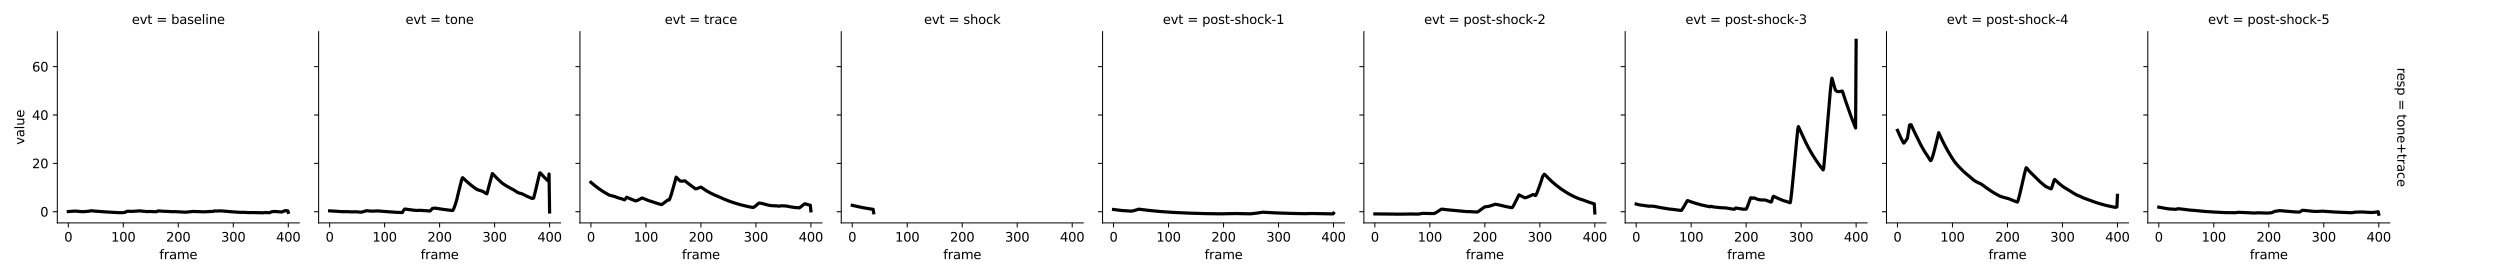 <?xml version="1.0" encoding="utf-8" standalone="no"?>
<!DOCTYPE svg PUBLIC "-//W3C//DTD SVG 1.1//EN"
  "http://www.w3.org/Graphics/SVG/1.1/DTD/svg11.dtd">
<svg xmlns:xlink="http://www.w3.org/1999/xlink" width="1952pt" height="216pt" viewBox="0 0 1952 216" xmlns="http://www.w3.org/2000/svg" version="1.1">
 <defs>
  <style type="text/css">*{stroke-linejoin: round; stroke-linecap: butt}</style>
 </defs>
 <g id="figure_1">
  <g id="patch_1">
   <path d="M 0 216 
L 1952 216 
L 1952 0 
L 0 0 
z
" style="fill: #ffffff"/>
  </g>
  <g id="axes_1">
   <g id="patch_2">
    <path d="M 44.753 174.04 
L 233.679 174.04 
L 233.679 24.72 
L 44.753 24.72 
z
" style="fill: #ffffff"/>
   </g>
   <g id="PolyCollection_1"/>
   <g id="matplotlib.axis_1">
    <g id="xtick_1">
     <g id="line2d_1">
      <defs>
       <path id="mf6babd74a5" d="M 0 0 
L 0 3.5 
" style="stroke: #000000; stroke-width: 0.8"/>
      </defs>
      <g>
       <use xlink:href="#mf6babd74a5" x="53.341" y="174.04" style="stroke: #000000; stroke-width: 0.8"/>
      </g>
     </g>
     <g id="text_1">
      <!-- 0 -->
      <g transform="translate(50.16 188.638) scale(0.1 -0.1)">
       <defs>
        <path id="DejaVuSans-30" d="M 2034 4250 
Q 1547 4250 1301 3770 
Q 1056 3291 1056 2328 
Q 1056 1369 1301 889 
Q 1547 409 2034 409 
Q 2525 409 2770 889 
Q 3016 1369 3016 2328 
Q 3016 3291 2770 3770 
Q 2525 4250 2034 4250 
z
M 2034 4750 
Q 2819 4750 3233 4129 
Q 3647 3509 3647 2328 
Q 3647 1150 3233 529 
Q 2819 -91 2034 -91 
Q 1250 -91 836 529 
Q 422 1150 422 2328 
Q 422 3509 836 4129 
Q 1250 4750 2034 4750 
z
" transform="scale(0.016)"/>
       </defs>
       <use xlink:href="#DejaVuSans-30"/>
      </g>
     </g>
    </g>
    <g id="xtick_2">
     <g id="line2d_2">
      <g>
       <use xlink:href="#mf6babd74a5" x="96.279" y="174.04" style="stroke: #000000; stroke-width: 0.8"/>
      </g>
     </g>
     <g id="text_2">
      <!-- 100 -->
      <g transform="translate(86.735 188.638) scale(0.1 -0.1)">
       <defs>
        <path id="DejaVuSans-31" d="M 794 531 
L 1825 531 
L 1825 4091 
L 703 3866 
L 703 4441 
L 1819 4666 
L 2450 4666 
L 2450 531 
L 3481 531 
L 3481 0 
L 794 0 
L 794 531 
z
" transform="scale(0.016)"/>
       </defs>
       <use xlink:href="#DejaVuSans-31"/>
       <use xlink:href="#DejaVuSans-30" x="63.623"/>
       <use xlink:href="#DejaVuSans-30" x="127.246"/>
      </g>
     </g>
    </g>
    <g id="xtick_3">
     <g id="line2d_3">
      <g>
       <use xlink:href="#mf6babd74a5" x="139.216" y="174.04" style="stroke: #000000; stroke-width: 0.8"/>
      </g>
     </g>
     <g id="text_3">
      <!-- 200 -->
      <g transform="translate(129.672 188.638) scale(0.1 -0.1)">
       <defs>
        <path id="DejaVuSans-32" d="M 1228 531 
L 3431 531 
L 3431 0 
L 469 0 
L 469 531 
Q 828 903 1448 1529 
Q 2069 2156 2228 2338 
Q 2531 2678 2651 2914 
Q 2772 3150 2772 3378 
Q 2772 3750 2511 3984 
Q 2250 4219 1831 4219 
Q 1534 4219 1204 4116 
Q 875 4013 500 3803 
L 500 4441 
Q 881 4594 1212 4672 
Q 1544 4750 1819 4750 
Q 2544 4750 2975 4387 
Q 3406 4025 3406 3419 
Q 3406 3131 3298 2873 
Q 3191 2616 2906 2266 
Q 2828 2175 2409 1742 
Q 1991 1309 1228 531 
z
" transform="scale(0.016)"/>
       </defs>
       <use xlink:href="#DejaVuSans-32"/>
       <use xlink:href="#DejaVuSans-30" x="63.623"/>
       <use xlink:href="#DejaVuSans-30" x="127.246"/>
      </g>
     </g>
    </g>
    <g id="xtick_4">
     <g id="line2d_4">
      <g>
       <use xlink:href="#mf6babd74a5" x="182.154" y="174.04" style="stroke: #000000; stroke-width: 0.8"/>
      </g>
     </g>
     <g id="text_4">
      <!-- 300 -->
      <g transform="translate(172.61 188.638) scale(0.1 -0.1)">
       <defs>
        <path id="DejaVuSans-33" d="M 2597 2516 
Q 3050 2419 3304 2112 
Q 3559 1806 3559 1356 
Q 3559 666 3084 287 
Q 2609 -91 1734 -91 
Q 1441 -91 1130 -33 
Q 819 25 488 141 
L 488 750 
Q 750 597 1062 519 
Q 1375 441 1716 441 
Q 2309 441 2620 675 
Q 2931 909 2931 1356 
Q 2931 1769 2642 2001 
Q 2353 2234 1838 2234 
L 1294 2234 
L 1294 2753 
L 1863 2753 
Q 2328 2753 2575 2939 
Q 2822 3125 2822 3475 
Q 2822 3834 2567 4026 
Q 2313 4219 1838 4219 
Q 1578 4219 1281 4162 
Q 984 4106 628 3988 
L 628 4550 
Q 988 4650 1302 4700 
Q 1616 4750 1894 4750 
Q 2613 4750 3031 4423 
Q 3450 4097 3450 3541 
Q 3450 3153 3228 2886 
Q 3006 2619 2597 2516 
z
" transform="scale(0.016)"/>
       </defs>
       <use xlink:href="#DejaVuSans-33"/>
       <use xlink:href="#DejaVuSans-30" x="63.623"/>
       <use xlink:href="#DejaVuSans-30" x="127.246"/>
      </g>
     </g>
    </g>
    <g id="xtick_5">
     <g id="line2d_5">
      <g>
       <use xlink:href="#mf6babd74a5" x="225.091" y="174.04" style="stroke: #000000; stroke-width: 0.8"/>
      </g>
     </g>
     <g id="text_5">
      <!-- 400 -->
      <g transform="translate(215.548 188.638) scale(0.1 -0.1)">
       <defs>
        <path id="DejaVuSans-34" d="M 2419 4116 
L 825 1625 
L 2419 1625 
L 2419 4116 
z
M 2253 4666 
L 3047 4666 
L 3047 1625 
L 3713 1625 
L 3713 1100 
L 3047 1100 
L 3047 0 
L 2419 0 
L 2419 1100 
L 313 1100 
L 313 1709 
L 2253 4666 
z
" transform="scale(0.016)"/>
       </defs>
       <use xlink:href="#DejaVuSans-34"/>
       <use xlink:href="#DejaVuSans-30" x="63.623"/>
       <use xlink:href="#DejaVuSans-30" x="127.246"/>
      </g>
     </g>
    </g>
    <g id="text_6">
     <!-- frame -->
     <g transform="translate(124.39 202.317) scale(0.1 -0.1)">
      <defs>
       <path id="DejaVuSans-66" d="M 2375 4863 
L 2375 4384 
L 1825 4384 
Q 1516 4384 1395 4259 
Q 1275 4134 1275 3809 
L 1275 3500 
L 2222 3500 
L 2222 3053 
L 1275 3053 
L 1275 0 
L 697 0 
L 697 3053 
L 147 3053 
L 147 3500 
L 697 3500 
L 697 3744 
Q 697 4328 969 4595 
Q 1241 4863 1831 4863 
L 2375 4863 
z
" transform="scale(0.016)"/>
       <path id="DejaVuSans-72" d="M 2631 2963 
Q 2534 3019 2420 3045 
Q 2306 3072 2169 3072 
Q 1681 3072 1420 2755 
Q 1159 2438 1159 1844 
L 1159 0 
L 581 0 
L 581 3500 
L 1159 3500 
L 1159 2956 
Q 1341 3275 1631 3429 
Q 1922 3584 2338 3584 
Q 2397 3584 2469 3576 
Q 2541 3569 2628 3553 
L 2631 2963 
z
" transform="scale(0.016)"/>
       <path id="DejaVuSans-61" d="M 2194 1759 
Q 1497 1759 1228 1600 
Q 959 1441 959 1056 
Q 959 750 1161 570 
Q 1363 391 1709 391 
Q 2188 391 2477 730 
Q 2766 1069 2766 1631 
L 2766 1759 
L 2194 1759 
z
M 3341 1997 
L 3341 0 
L 2766 0 
L 2766 531 
Q 2569 213 2275 61 
Q 1981 -91 1556 -91 
Q 1019 -91 701 211 
Q 384 513 384 1019 
Q 384 1609 779 1909 
Q 1175 2209 1959 2209 
L 2766 2209 
L 2766 2266 
Q 2766 2663 2505 2880 
Q 2244 3097 1772 3097 
Q 1472 3097 1187 3025 
Q 903 2953 641 2809 
L 641 3341 
Q 956 3463 1253 3523 
Q 1550 3584 1831 3584 
Q 2591 3584 2966 3190 
Q 3341 2797 3341 1997 
z
" transform="scale(0.016)"/>
       <path id="DejaVuSans-6d" d="M 3328 2828 
Q 3544 3216 3844 3400 
Q 4144 3584 4550 3584 
Q 5097 3584 5394 3201 
Q 5691 2819 5691 2113 
L 5691 0 
L 5113 0 
L 5113 2094 
Q 5113 2597 4934 2840 
Q 4756 3084 4391 3084 
Q 3944 3084 3684 2787 
Q 3425 2491 3425 1978 
L 3425 0 
L 2847 0 
L 2847 2094 
Q 2847 2600 2669 2842 
Q 2491 3084 2119 3084 
Q 1678 3084 1418 2786 
Q 1159 2488 1159 1978 
L 1159 0 
L 581 0 
L 581 3500 
L 1159 3500 
L 1159 2956 
Q 1356 3278 1631 3431 
Q 1906 3584 2284 3584 
Q 2666 3584 2933 3390 
Q 3200 3197 3328 2828 
z
" transform="scale(0.016)"/>
       <path id="DejaVuSans-65" d="M 3597 1894 
L 3597 1613 
L 953 1613 
Q 991 1019 1311 708 
Q 1631 397 2203 397 
Q 2534 397 2845 478 
Q 3156 559 3463 722 
L 3463 178 
Q 3153 47 2828 -22 
Q 2503 -91 2169 -91 
Q 1331 -91 842 396 
Q 353 884 353 1716 
Q 353 2575 817 3079 
Q 1281 3584 2069 3584 
Q 2775 3584 3186 3129 
Q 3597 2675 3597 1894 
z
M 3022 2063 
Q 3016 2534 2758 2815 
Q 2500 3097 2075 3097 
Q 1594 3097 1305 2825 
Q 1016 2553 972 2059 
L 3022 2063 
z
" transform="scale(0.016)"/>
      </defs>
      <use xlink:href="#DejaVuSans-66"/>
      <use xlink:href="#DejaVuSans-72" x="35.205"/>
      <use xlink:href="#DejaVuSans-61" x="76.318"/>
      <use xlink:href="#DejaVuSans-6d" x="137.598"/>
      <use xlink:href="#DejaVuSans-65" x="235.01"/>
     </g>
    </g>
   </g>
   <g id="matplotlib.axis_2">
    <g id="ytick_1">
     <g id="line2d_6">
      <defs>
       <path id="m20cd795d16" d="M 0 0 
L -3.5 0 
" style="stroke: #000000; stroke-width: 0.8"/>
      </defs>
      <g>
       <use xlink:href="#m20cd795d16" x="44.753" y="165.313" style="stroke: #000000; stroke-width: 0.8"/>
      </g>
     </g>
     <g id="text_7">
      <!-- 0 -->
      <g transform="translate(31.391 169.113) scale(0.1 -0.1)">
       <use xlink:href="#DejaVuSans-30"/>
      </g>
     </g>
    </g>
    <g id="ytick_2">
     <g id="line2d_7">
      <g>
       <use xlink:href="#m20cd795d16" x="44.753" y="127.555" style="stroke: #000000; stroke-width: 0.8"/>
      </g>
     </g>
     <g id="text_8">
      <!-- 20 -->
      <g transform="translate(25.028 131.354) scale(0.1 -0.1)">
       <use xlink:href="#DejaVuSans-32"/>
       <use xlink:href="#DejaVuSans-30" x="63.623"/>
      </g>
     </g>
    </g>
    <g id="ytick_3">
     <g id="line2d_8">
      <g>
       <use xlink:href="#m20cd795d16" x="44.753" y="89.797" style="stroke: #000000; stroke-width: 0.8"/>
      </g>
     </g>
     <g id="text_9">
      <!-- 40 -->
      <g transform="translate(25.028 93.596) scale(0.1 -0.1)">
       <use xlink:href="#DejaVuSans-34"/>
       <use xlink:href="#DejaVuSans-30" x="63.623"/>
      </g>
     </g>
    </g>
    <g id="ytick_4">
     <g id="line2d_9">
      <g>
       <use xlink:href="#m20cd795d16" x="44.753" y="52.039" style="stroke: #000000; stroke-width: 0.8"/>
      </g>
     </g>
     <g id="text_10">
      <!-- 60 -->
      <g transform="translate(25.028 55.838) scale(0.1 -0.1)">
       <defs>
        <path id="DejaVuSans-36" d="M 2113 2584 
Q 1688 2584 1439 2293 
Q 1191 2003 1191 1497 
Q 1191 994 1439 701 
Q 1688 409 2113 409 
Q 2538 409 2786 701 
Q 3034 994 3034 1497 
Q 3034 2003 2786 2293 
Q 2538 2584 2113 2584 
z
M 3366 4563 
L 3366 3988 
Q 3128 4100 2886 4159 
Q 2644 4219 2406 4219 
Q 1781 4219 1451 3797 
Q 1122 3375 1075 2522 
Q 1259 2794 1537 2939 
Q 1816 3084 2150 3084 
Q 2853 3084 3261 2657 
Q 3669 2231 3669 1497 
Q 3669 778 3244 343 
Q 2819 -91 2113 -91 
Q 1303 -91 875 529 
Q 447 1150 447 2328 
Q 447 3434 972 4092 
Q 1497 4750 2381 4750 
Q 2619 4750 2861 4703 
Q 3103 4656 3366 4563 
z
" transform="scale(0.016)"/>
       </defs>
       <use xlink:href="#DejaVuSans-36"/>
       <use xlink:href="#DejaVuSans-30" x="63.623"/>
      </g>
     </g>
    </g>
    <g id="text_11">
     <!-- value -->
     <g transform="translate(18.949 113.038) rotate(-90) scale(0.1 -0.1)">
      <defs>
       <path id="DejaVuSans-76" d="M 191 3500 
L 800 3500 
L 1894 563 
L 2988 3500 
L 3597 3500 
L 2284 0 
L 1503 0 
L 191 3500 
z
" transform="scale(0.016)"/>
       <path id="DejaVuSans-6c" d="M 603 4863 
L 1178 4863 
L 1178 0 
L 603 0 
L 603 4863 
z
" transform="scale(0.016)"/>
       <path id="DejaVuSans-75" d="M 544 1381 
L 544 3500 
L 1119 3500 
L 1119 1403 
Q 1119 906 1312 657 
Q 1506 409 1894 409 
Q 2359 409 2629 706 
Q 2900 1003 2900 1516 
L 2900 3500 
L 3475 3500 
L 3475 0 
L 2900 0 
L 2900 538 
Q 2691 219 2414 64 
Q 2138 -91 1772 -91 
Q 1169 -91 856 284 
Q 544 659 544 1381 
z
M 1991 3584 
L 1991 3584 
z
" transform="scale(0.016)"/>
      </defs>
      <use xlink:href="#DejaVuSans-76"/>
      <use xlink:href="#DejaVuSans-61" x="59.18"/>
      <use xlink:href="#DejaVuSans-6c" x="120.459"/>
      <use xlink:href="#DejaVuSans-75" x="148.242"/>
      <use xlink:href="#DejaVuSans-65" x="211.621"/>
     </g>
    </g>
   </g>
   <g id="line2d_10">
    <path d="M 53.341 165.196 
L 55.917 164.979 
L 58.493 164.816 
L 64.505 165.298 
L 68.798 165 
L 71.375 164.574 
L 74.81 164.889 
L 82.109 165.437 
L 92.844 166.047 
L 95.42 166.069 
L 97.567 165.83 
L 99.284 164.976 
L 100.143 164.941 
L 102.29 165.054 
L 104.866 164.951 
L 107.872 164.753 
L 108.301 164.612 
L 115.171 165.226 
L 116.889 165.117 
L 119.465 165.24 
L 122.471 165.271 
L 123.329 164.731 
L 124.188 164.705 
L 128.482 165.022 
L 129.341 165.014 
L 134.922 165.29 
L 136.211 165.218 
L 144.798 165.678 
L 150.809 165.095 
L 155.103 165.237 
L 156.821 165.328 
L 158.967 165.397 
L 162.402 165.257 
L 164.12 165.106 
L 166.267 165.099 
L 167.126 164.724 
L 168.843 164.734 
L 173.137 164.702 
L 181.295 165.386 
L 188.165 165.824 
L 189.453 165.755 
L 195.035 166.026 
L 197.182 165.947 
L 200.617 166.046 
L 203.193 166.09 
L 205.34 166.15 
L 207.058 165.934 
L 210.493 166.108 
L 211.781 165.443 
L 213.928 165.091 
L 219.939 165.506 
L 221.227 165.048 
L 222.515 164.491 
L 224.662 164.581 
L 225.091 165.776 
L 225.091 165.776 
" clip-path="url(#pa7ff6d0fc0)" style="fill: none; stroke: #000000; stroke-width: 2.5; stroke-linecap: square"/>
   </g>
   <g id="patch_3">
    <path d="M 44.753 174.04 
L 44.753 24.72 
" style="fill: none; stroke: #000000; stroke-width: 0.8; stroke-linejoin: miter; stroke-linecap: square"/>
   </g>
   <g id="patch_4">
    <path d="M 44.753 174.04 
L 233.679 174.04 
" style="fill: none; stroke: #000000; stroke-width: 0.8; stroke-linejoin: miter; stroke-linecap: square"/>
   </g>
   <g id="text_12">
    <!-- evt = baseline -->
    <g transform="translate(102.909 18.72) scale(0.1 -0.1)">
     <defs>
      <path id="DejaVuSans-74" d="M 1172 4494 
L 1172 3500 
L 2356 3500 
L 2356 3053 
L 1172 3053 
L 1172 1153 
Q 1172 725 1289 603 
Q 1406 481 1766 481 
L 2356 481 
L 2356 0 
L 1766 0 
Q 1100 0 847 248 
Q 594 497 594 1153 
L 594 3053 
L 172 3053 
L 172 3500 
L 594 3500 
L 594 4494 
L 1172 4494 
z
" transform="scale(0.016)"/>
      <path id="DejaVuSans-20" transform="scale(0.016)"/>
      <path id="DejaVuSans-3d" d="M 678 2906 
L 4684 2906 
L 4684 2381 
L 678 2381 
L 678 2906 
z
M 678 1631 
L 4684 1631 
L 4684 1100 
L 678 1100 
L 678 1631 
z
" transform="scale(0.016)"/>
      <path id="DejaVuSans-62" d="M 3116 1747 
Q 3116 2381 2855 2742 
Q 2594 3103 2138 3103 
Q 1681 3103 1420 2742 
Q 1159 2381 1159 1747 
Q 1159 1113 1420 752 
Q 1681 391 2138 391 
Q 2594 391 2855 752 
Q 3116 1113 3116 1747 
z
M 1159 2969 
Q 1341 3281 1617 3432 
Q 1894 3584 2278 3584 
Q 2916 3584 3314 3078 
Q 3713 2572 3713 1747 
Q 3713 922 3314 415 
Q 2916 -91 2278 -91 
Q 1894 -91 1617 61 
Q 1341 213 1159 525 
L 1159 0 
L 581 0 
L 581 4863 
L 1159 4863 
L 1159 2969 
z
" transform="scale(0.016)"/>
      <path id="DejaVuSans-73" d="M 2834 3397 
L 2834 2853 
Q 2591 2978 2328 3040 
Q 2066 3103 1784 3103 
Q 1356 3103 1142 2972 
Q 928 2841 928 2578 
Q 928 2378 1081 2264 
Q 1234 2150 1697 2047 
L 1894 2003 
Q 2506 1872 2764 1633 
Q 3022 1394 3022 966 
Q 3022 478 2636 193 
Q 2250 -91 1575 -91 
Q 1294 -91 989 -36 
Q 684 19 347 128 
L 347 722 
Q 666 556 975 473 
Q 1284 391 1588 391 
Q 1994 391 2212 530 
Q 2431 669 2431 922 
Q 2431 1156 2273 1281 
Q 2116 1406 1581 1522 
L 1381 1569 
Q 847 1681 609 1914 
Q 372 2147 372 2553 
Q 372 3047 722 3315 
Q 1072 3584 1716 3584 
Q 2034 3584 2315 3537 
Q 2597 3491 2834 3397 
z
" transform="scale(0.016)"/>
      <path id="DejaVuSans-69" d="M 603 3500 
L 1178 3500 
L 1178 0 
L 603 0 
L 603 3500 
z
M 603 4863 
L 1178 4863 
L 1178 4134 
L 603 4134 
L 603 4863 
z
" transform="scale(0.016)"/>
      <path id="DejaVuSans-6e" d="M 3513 2113 
L 3513 0 
L 2938 0 
L 2938 2094 
Q 2938 2591 2744 2837 
Q 2550 3084 2163 3084 
Q 1697 3084 1428 2787 
Q 1159 2491 1159 1978 
L 1159 0 
L 581 0 
L 581 3500 
L 1159 3500 
L 1159 2956 
Q 1366 3272 1645 3428 
Q 1925 3584 2291 3584 
Q 2894 3584 3203 3211 
Q 3513 2838 3513 2113 
z
" transform="scale(0.016)"/>
     </defs>
     <use xlink:href="#DejaVuSans-65"/>
     <use xlink:href="#DejaVuSans-76" x="61.523"/>
     <use xlink:href="#DejaVuSans-74" x="120.703"/>
     <use xlink:href="#DejaVuSans-20" x="159.912"/>
     <use xlink:href="#DejaVuSans-3d" x="191.699"/>
     <use xlink:href="#DejaVuSans-20" x="275.488"/>
     <use xlink:href="#DejaVuSans-62" x="307.275"/>
     <use xlink:href="#DejaVuSans-61" x="370.752"/>
     <use xlink:href="#DejaVuSans-73" x="432.031"/>
     <use xlink:href="#DejaVuSans-65" x="484.131"/>
     <use xlink:href="#DejaVuSans-6c" x="545.654"/>
     <use xlink:href="#DejaVuSans-69" x="573.438"/>
     <use xlink:href="#DejaVuSans-6e" x="601.221"/>
     <use xlink:href="#DejaVuSans-65" x="664.6"/>
    </g>
   </g>
  </g>
  <g id="axes_2">
   <g id="patch_5">
    <path d="M 248.784 174.04 
L 437.709 174.04 
L 437.709 24.72 
L 248.784 24.72 
z
" style="fill: #ffffff"/>
   </g>
   <g id="PolyCollection_2"/>
   <g id="matplotlib.axis_3">
    <g id="xtick_6">
     <g id="line2d_11">
      <g>
       <use xlink:href="#mf6babd74a5" x="257.371" y="174.04" style="stroke: #000000; stroke-width: 0.8"/>
      </g>
     </g>
     <g id="text_13">
      <!-- 0 -->
      <g transform="translate(254.19 188.638) scale(0.1 -0.1)">
       <use xlink:href="#DejaVuSans-30"/>
      </g>
     </g>
    </g>
    <g id="xtick_7">
     <g id="line2d_12">
      <g>
       <use xlink:href="#mf6babd74a5" x="300.309" y="174.04" style="stroke: #000000; stroke-width: 0.8"/>
      </g>
     </g>
     <g id="text_14">
      <!-- 100 -->
      <g transform="translate(290.765 188.638) scale(0.1 -0.1)">
       <use xlink:href="#DejaVuSans-31"/>
       <use xlink:href="#DejaVuSans-30" x="63.623"/>
       <use xlink:href="#DejaVuSans-30" x="127.246"/>
      </g>
     </g>
    </g>
    <g id="xtick_8">
     <g id="line2d_13">
      <g>
       <use xlink:href="#mf6babd74a5" x="343.246" y="174.04" style="stroke: #000000; stroke-width: 0.8"/>
      </g>
     </g>
     <g id="text_15">
      <!-- 200 -->
      <g transform="translate(333.703 188.638) scale(0.1 -0.1)">
       <use xlink:href="#DejaVuSans-32"/>
       <use xlink:href="#DejaVuSans-30" x="63.623"/>
       <use xlink:href="#DejaVuSans-30" x="127.246"/>
      </g>
     </g>
    </g>
    <g id="xtick_9">
     <g id="line2d_14">
      <g>
       <use xlink:href="#mf6babd74a5" x="386.184" y="174.04" style="stroke: #000000; stroke-width: 0.8"/>
      </g>
     </g>
     <g id="text_16">
      <!-- 300 -->
      <g transform="translate(376.64 188.638) scale(0.1 -0.1)">
       <use xlink:href="#DejaVuSans-33"/>
       <use xlink:href="#DejaVuSans-30" x="63.623"/>
       <use xlink:href="#DejaVuSans-30" x="127.246"/>
      </g>
     </g>
    </g>
    <g id="xtick_10">
     <g id="line2d_15">
      <g>
       <use xlink:href="#mf6babd74a5" x="429.122" y="174.04" style="stroke: #000000; stroke-width: 0.8"/>
      </g>
     </g>
     <g id="text_17">
      <!-- 400 -->
      <g transform="translate(419.578 188.638) scale(0.1 -0.1)">
       <use xlink:href="#DejaVuSans-34"/>
       <use xlink:href="#DejaVuSans-30" x="63.623"/>
       <use xlink:href="#DejaVuSans-30" x="127.246"/>
      </g>
     </g>
    </g>
    <g id="text_18">
     <!-- frame -->
     <g transform="translate(328.42 202.317) scale(0.1 -0.1)">
      <use xlink:href="#DejaVuSans-66"/>
      <use xlink:href="#DejaVuSans-72" x="35.205"/>
      <use xlink:href="#DejaVuSans-61" x="76.318"/>
      <use xlink:href="#DejaVuSans-6d" x="137.598"/>
      <use xlink:href="#DejaVuSans-65" x="235.01"/>
     </g>
    </g>
   </g>
   <g id="matplotlib.axis_4">
    <g id="ytick_5">
     <g id="line2d_16">
      <g>
       <use xlink:href="#m20cd795d16" x="248.784" y="165.313" style="stroke: #000000; stroke-width: 0.8"/>
      </g>
     </g>
    </g>
    <g id="ytick_6">
     <g id="line2d_17">
      <g>
       <use xlink:href="#m20cd795d16" x="248.784" y="127.555" style="stroke: #000000; stroke-width: 0.8"/>
      </g>
     </g>
    </g>
    <g id="ytick_7">
     <g id="line2d_18">
      <g>
       <use xlink:href="#m20cd795d16" x="248.784" y="89.797" style="stroke: #000000; stroke-width: 0.8"/>
      </g>
     </g>
    </g>
    <g id="ytick_8">
     <g id="line2d_19">
      <g>
       <use xlink:href="#m20cd795d16" x="248.784" y="52.039" style="stroke: #000000; stroke-width: 0.8"/>
      </g>
     </g>
    </g>
   </g>
   <g id="line2d_20">
    <path d="M 257.371 164.637 
L 260.377 164.838 
L 261.665 164.884 
L 266.817 165.244 
L 271.111 165.253 
L 274.975 165.466 
L 277.122 165.339 
L 282.275 165.67 
L 284.851 164.922 
L 286.139 164.554 
L 290.433 164.884 
L 293.868 164.736 
L 295.156 164.697 
L 298.591 164.995 
L 308.896 165.746 
L 314.049 165.966 
L 315.766 163.368 
L 316.196 163.223 
L 323.066 164.138 
L 325.642 164.347 
L 327.789 164.207 
L 329.936 164.343 
L 333.8 164.606 
L 335.518 164.775 
L 335.947 164.647 
L 337.664 162.706 
L 338.953 162.584 
L 339.811 162.505 
L 346.252 163.515 
L 353.122 164.366 
L 353.551 164.354 
L 354.41 162.629 
L 355.269 160.413 
L 356.557 156.278 
L 357.416 152.603 
L 359.133 145.589 
L 360.421 140.645 
L 360.851 139.232 
L 361.28 138.74 
L 364.286 141.588 
L 367.721 144.506 
L 370.297 146.469 
L 372.444 147.968 
L 374.161 148.57 
L 376.738 149.335 
L 379.743 151.168 
L 380.173 151.326 
L 381.89 144.901 
L 384.037 136.899 
L 384.466 135.507 
L 385.325 136.354 
L 388.331 139.487 
L 391.336 142.315 
L 392.625 143.388 
L 394.771 144.756 
L 395.63 145.32 
L 401.212 148.362 
L 404.218 150.269 
L 405.935 150.881 
L 408.082 151.514 
L 411.088 153.104 
L 415.382 154.928 
L 416.24 154.79 
L 416.67 154.672 
L 417.958 149.653 
L 421.393 135.09 
L 421.822 134.964 
L 424.828 138.246 
L 427.833 141.2 
L 428.263 141.597 
L 428.692 135.869 
L 429.122 165.504 
L 429.122 165.504 
" clip-path="url(#p315e7caecc)" style="fill: none; stroke: #000000; stroke-width: 2.5; stroke-linecap: square"/>
   </g>
   <g id="patch_6">
    <path d="M 248.784 174.04 
L 248.784 24.72 
" style="fill: none; stroke: #000000; stroke-width: 0.8; stroke-linejoin: miter; stroke-linecap: square"/>
   </g>
   <g id="patch_7">
    <path d="M 248.784 174.04 
L 437.709 174.04 
" style="fill: none; stroke: #000000; stroke-width: 0.8; stroke-linejoin: miter; stroke-linecap: square"/>
   </g>
   <g id="text_19">
    <!-- evt = tone -->
    <g transform="translate(316.617 18.72) scale(0.1 -0.1)">
     <defs>
      <path id="DejaVuSans-6f" d="M 1959 3097 
Q 1497 3097 1228 2736 
Q 959 2375 959 1747 
Q 959 1119 1226 758 
Q 1494 397 1959 397 
Q 2419 397 2687 759 
Q 2956 1122 2956 1747 
Q 2956 2369 2687 2733 
Q 2419 3097 1959 3097 
z
M 1959 3584 
Q 2709 3584 3137 3096 
Q 3566 2609 3566 1747 
Q 3566 888 3137 398 
Q 2709 -91 1959 -91 
Q 1206 -91 779 398 
Q 353 888 353 1747 
Q 353 2609 779 3096 
Q 1206 3584 1959 3584 
z
" transform="scale(0.016)"/>
     </defs>
     <use xlink:href="#DejaVuSans-65"/>
     <use xlink:href="#DejaVuSans-76" x="61.523"/>
     <use xlink:href="#DejaVuSans-74" x="120.703"/>
     <use xlink:href="#DejaVuSans-20" x="159.912"/>
     <use xlink:href="#DejaVuSans-3d" x="191.699"/>
     <use xlink:href="#DejaVuSans-20" x="275.488"/>
     <use xlink:href="#DejaVuSans-74" x="307.275"/>
     <use xlink:href="#DejaVuSans-6f" x="346.484"/>
     <use xlink:href="#DejaVuSans-6e" x="407.666"/>
     <use xlink:href="#DejaVuSans-65" x="471.045"/>
    </g>
   </g>
  </g>
  <g id="axes_3">
   <g id="patch_8">
    <path d="M 452.814 174.04 
L 641.739 174.04 
L 641.739 24.72 
L 452.814 24.72 
z
" style="fill: #ffffff"/>
   </g>
   <g id="PolyCollection_3"/>
   <g id="matplotlib.axis_5">
    <g id="xtick_11">
     <g id="line2d_21">
      <g>
       <use xlink:href="#mf6babd74a5" x="461.401" y="174.04" style="stroke: #000000; stroke-width: 0.8"/>
      </g>
     </g>
     <g id="text_20">
      <!-- 0 -->
      <g transform="translate(458.22 188.638) scale(0.1 -0.1)">
       <use xlink:href="#DejaVuSans-30"/>
      </g>
     </g>
    </g>
    <g id="xtick_12">
     <g id="line2d_22">
      <g>
       <use xlink:href="#mf6babd74a5" x="504.339" y="174.04" style="stroke: #000000; stroke-width: 0.8"/>
      </g>
     </g>
     <g id="text_21">
      <!-- 100 -->
      <g transform="translate(494.795 188.638) scale(0.1 -0.1)">
       <use xlink:href="#DejaVuSans-31"/>
       <use xlink:href="#DejaVuSans-30" x="63.623"/>
       <use xlink:href="#DejaVuSans-30" x="127.246"/>
      </g>
     </g>
    </g>
    <g id="xtick_13">
     <g id="line2d_23">
      <g>
       <use xlink:href="#mf6babd74a5" x="547.276" y="174.04" style="stroke: #000000; stroke-width: 0.8"/>
      </g>
     </g>
     <g id="text_22">
      <!-- 200 -->
      <g transform="translate(537.733 188.638) scale(0.1 -0.1)">
       <use xlink:href="#DejaVuSans-32"/>
       <use xlink:href="#DejaVuSans-30" x="63.623"/>
       <use xlink:href="#DejaVuSans-30" x="127.246"/>
      </g>
     </g>
    </g>
    <g id="xtick_14">
     <g id="line2d_24">
      <g>
       <use xlink:href="#mf6babd74a5" x="590.214" y="174.04" style="stroke: #000000; stroke-width: 0.8"/>
      </g>
     </g>
     <g id="text_23">
      <!-- 300 -->
      <g transform="translate(580.67 188.638) scale(0.1 -0.1)">
       <use xlink:href="#DejaVuSans-33"/>
       <use xlink:href="#DejaVuSans-30" x="63.623"/>
       <use xlink:href="#DejaVuSans-30" x="127.246"/>
      </g>
     </g>
    </g>
    <g id="xtick_15">
     <g id="line2d_25">
      <g>
       <use xlink:href="#mf6babd74a5" x="633.152" y="174.04" style="stroke: #000000; stroke-width: 0.8"/>
      </g>
     </g>
     <g id="text_24">
      <!-- 400 -->
      <g transform="translate(623.608 188.638) scale(0.1 -0.1)">
       <use xlink:href="#DejaVuSans-34"/>
       <use xlink:href="#DejaVuSans-30" x="63.623"/>
       <use xlink:href="#DejaVuSans-30" x="127.246"/>
      </g>
     </g>
    </g>
    <g id="text_25">
     <!-- frame -->
     <g transform="translate(532.45 202.317) scale(0.1 -0.1)">
      <use xlink:href="#DejaVuSans-66"/>
      <use xlink:href="#DejaVuSans-72" x="35.205"/>
      <use xlink:href="#DejaVuSans-61" x="76.318"/>
      <use xlink:href="#DejaVuSans-6d" x="137.598"/>
      <use xlink:href="#DejaVuSans-65" x="235.01"/>
     </g>
    </g>
   </g>
   <g id="matplotlib.axis_6">
    <g id="ytick_9">
     <g id="line2d_26">
      <g>
       <use xlink:href="#m20cd795d16" x="452.814" y="165.313" style="stroke: #000000; stroke-width: 0.8"/>
      </g>
     </g>
    </g>
    <g id="ytick_10">
     <g id="line2d_27">
      <g>
       <use xlink:href="#m20cd795d16" x="452.814" y="127.555" style="stroke: #000000; stroke-width: 0.8"/>
      </g>
     </g>
    </g>
    <g id="ytick_11">
     <g id="line2d_28">
      <g>
       <use xlink:href="#m20cd795d16" x="452.814" y="89.797" style="stroke: #000000; stroke-width: 0.8"/>
      </g>
     </g>
    </g>
    <g id="ytick_12">
     <g id="line2d_29">
      <g>
       <use xlink:href="#m20cd795d16" x="452.814" y="52.039" style="stroke: #000000; stroke-width: 0.8"/>
      </g>
     </g>
    </g>
   </g>
   <g id="line2d_30">
    <path d="M 461.401 142.373 
L 464.407 144.908 
L 467.842 147.495 
L 471.277 149.785 
L 474.712 151.812 
L 476 152.417 
L 477.717 152.878 
L 480.294 153.555 
L 482.011 154.278 
L 485.876 155.373 
L 487.593 156.063 
L 488.023 155.674 
L 489.311 154.003 
L 491.028 154.756 
L 495.322 156.543 
L 496.181 156.87 
L 497.039 156.685 
L 498.328 156.159 
L 501.333 154.586 
L 502.192 154.875 
L 506.056 156.476 
L 514.644 159.269 
L 516.361 159.743 
L 516.791 159.663 
L 518.938 158.042 
L 520.226 157.071 
L 521.514 156.094 
L 522.373 156.178 
L 522.802 155.683 
L 524.09 152.019 
L 525.378 147.572 
L 527.955 138.315 
L 530.96 141.257 
L 531.819 141.447 
L 533.107 141.411 
L 534.825 141.194 
L 536.542 142.652 
L 542.983 147.408 
L 543.412 147.478 
L 544.7 147.062 
L 547.276 146.078 
L 552 149.255 
L 552.429 149.407 
L 554.146 150.421 
L 558.011 152.294 
L 561.875 153.891 
L 565.74 155.628 
L 570.033 157.299 
L 574.327 158.733 
L 579.05 160.078 
L 584.203 161.31 
L 588.067 162.059 
L 589.355 161.28 
L 590.643 160.208 
L 592.361 158.678 
L 592.79 158.567 
L 594.937 158.849 
L 600.09 160.228 
L 602.237 160.559 
L 604.813 160.692 
L 606.96 160.787 
L 608.248 161.001 
L 609.965 160.669 
L 613.83 160.837 
L 616.835 161.447 
L 620.7 162.023 
L 623.276 162.192 
L 624.135 162.315 
L 625.852 161.031 
L 627.999 159.284 
L 628.429 159.104 
L 632.293 160.173 
L 632.722 160.249 
L 633.152 164.628 
L 633.152 164.628 
" clip-path="url(#pfc5a9d46ca)" style="fill: none; stroke: #000000; stroke-width: 2.5; stroke-linecap: square"/>
   </g>
   <g id="patch_9">
    <path d="M 452.814 174.04 
L 452.814 24.72 
" style="fill: none; stroke: #000000; stroke-width: 0.8; stroke-linejoin: miter; stroke-linecap: square"/>
   </g>
   <g id="patch_10">
    <path d="M 452.814 174.04 
L 641.739 174.04 
" style="fill: none; stroke: #000000; stroke-width: 0.8; stroke-linejoin: miter; stroke-linecap: square"/>
   </g>
   <g id="text_26">
    <!-- evt = trace -->
    <g transform="translate(519.007 18.72) scale(0.1 -0.1)">
     <defs>
      <path id="DejaVuSans-63" d="M 3122 3366 
L 3122 2828 
Q 2878 2963 2633 3030 
Q 2388 3097 2138 3097 
Q 1578 3097 1268 2742 
Q 959 2388 959 1747 
Q 959 1106 1268 751 
Q 1578 397 2138 397 
Q 2388 397 2633 464 
Q 2878 531 3122 666 
L 3122 134 
Q 2881 22 2623 -34 
Q 2366 -91 2075 -91 
Q 1284 -91 818 406 
Q 353 903 353 1747 
Q 353 2603 823 3093 
Q 1294 3584 2113 3584 
Q 2378 3584 2631 3529 
Q 2884 3475 3122 3366 
z
" transform="scale(0.016)"/>
     </defs>
     <use xlink:href="#DejaVuSans-65"/>
     <use xlink:href="#DejaVuSans-76" x="61.523"/>
     <use xlink:href="#DejaVuSans-74" x="120.703"/>
     <use xlink:href="#DejaVuSans-20" x="159.912"/>
     <use xlink:href="#DejaVuSans-3d" x="191.699"/>
     <use xlink:href="#DejaVuSans-20" x="275.488"/>
     <use xlink:href="#DejaVuSans-74" x="307.275"/>
     <use xlink:href="#DejaVuSans-72" x="346.484"/>
     <use xlink:href="#DejaVuSans-61" x="387.598"/>
     <use xlink:href="#DejaVuSans-63" x="448.877"/>
     <use xlink:href="#DejaVuSans-65" x="503.857"/>
    </g>
   </g>
  </g>
  <g id="axes_4">
   <g id="patch_11">
    <path d="M 656.844 174.04 
L 845.769 174.04 
L 845.769 24.72 
L 656.844 24.72 
z
" style="fill: #ffffff"/>
   </g>
   <g id="PolyCollection_4"/>
   <g id="matplotlib.axis_7">
    <g id="xtick_16">
     <g id="line2d_31">
      <g>
       <use xlink:href="#mf6babd74a5" x="665.431" y="174.04" style="stroke: #000000; stroke-width: 0.8"/>
      </g>
     </g>
     <g id="text_27">
      <!-- 0 -->
      <g transform="translate(662.25 188.638) scale(0.1 -0.1)">
       <use xlink:href="#DejaVuSans-30"/>
      </g>
     </g>
    </g>
    <g id="xtick_17">
     <g id="line2d_32">
      <g>
       <use xlink:href="#mf6babd74a5" x="708.369" y="174.04" style="stroke: #000000; stroke-width: 0.8"/>
      </g>
     </g>
     <g id="text_28">
      <!-- 100 -->
      <g transform="translate(698.825 188.638) scale(0.1 -0.1)">
       <use xlink:href="#DejaVuSans-31"/>
       <use xlink:href="#DejaVuSans-30" x="63.623"/>
       <use xlink:href="#DejaVuSans-30" x="127.246"/>
      </g>
     </g>
    </g>
    <g id="xtick_18">
     <g id="line2d_33">
      <g>
       <use xlink:href="#mf6babd74a5" x="751.307" y="174.04" style="stroke: #000000; stroke-width: 0.8"/>
      </g>
     </g>
     <g id="text_29">
      <!-- 200 -->
      <g transform="translate(741.763 188.638) scale(0.1 -0.1)">
       <use xlink:href="#DejaVuSans-32"/>
       <use xlink:href="#DejaVuSans-30" x="63.623"/>
       <use xlink:href="#DejaVuSans-30" x="127.246"/>
      </g>
     </g>
    </g>
    <g id="xtick_19">
     <g id="line2d_34">
      <g>
       <use xlink:href="#mf6babd74a5" x="794.244" y="174.04" style="stroke: #000000; stroke-width: 0.8"/>
      </g>
     </g>
     <g id="text_30">
      <!-- 300 -->
      <g transform="translate(784.7 188.638) scale(0.1 -0.1)">
       <use xlink:href="#DejaVuSans-33"/>
       <use xlink:href="#DejaVuSans-30" x="63.623"/>
       <use xlink:href="#DejaVuSans-30" x="127.246"/>
      </g>
     </g>
    </g>
    <g id="xtick_20">
     <g id="line2d_35">
      <g>
       <use xlink:href="#mf6babd74a5" x="837.182" y="174.04" style="stroke: #000000; stroke-width: 0.8"/>
      </g>
     </g>
     <g id="text_31">
      <!-- 400 -->
      <g transform="translate(827.638 188.638) scale(0.1 -0.1)">
       <use xlink:href="#DejaVuSans-34"/>
       <use xlink:href="#DejaVuSans-30" x="63.623"/>
       <use xlink:href="#DejaVuSans-30" x="127.246"/>
      </g>
     </g>
    </g>
    <g id="text_32">
     <!-- frame -->
     <g transform="translate(736.48 202.317) scale(0.1 -0.1)">
      <use xlink:href="#DejaVuSans-66"/>
      <use xlink:href="#DejaVuSans-72" x="35.205"/>
      <use xlink:href="#DejaVuSans-61" x="76.318"/>
      <use xlink:href="#DejaVuSans-6d" x="137.598"/>
      <use xlink:href="#DejaVuSans-65" x="235.01"/>
     </g>
    </g>
   </g>
   <g id="matplotlib.axis_8">
    <g id="ytick_13">
     <g id="line2d_36">
      <g>
       <use xlink:href="#m20cd795d16" x="656.844" y="165.313" style="stroke: #000000; stroke-width: 0.8"/>
      </g>
     </g>
    </g>
    <g id="ytick_14">
     <g id="line2d_37">
      <g>
       <use xlink:href="#m20cd795d16" x="656.844" y="127.555" style="stroke: #000000; stroke-width: 0.8"/>
      </g>
     </g>
    </g>
    <g id="ytick_15">
     <g id="line2d_38">
      <g>
       <use xlink:href="#m20cd795d16" x="656.844" y="89.797" style="stroke: #000000; stroke-width: 0.8"/>
      </g>
     </g>
    </g>
    <g id="ytick_16">
     <g id="line2d_39">
      <g>
       <use xlink:href="#m20cd795d16" x="656.844" y="52.039" style="stroke: #000000; stroke-width: 0.8"/>
      </g>
     </g>
    </g>
   </g>
   <g id="line2d_40">
    <path d="M 665.431 160.314 
L 665.861 160.399 
L 666.29 160.506 
L 666.719 160.611 
L 667.149 160.714 
L 667.578 160.814 
L 668.008 160.914 
L 668.437 161.013 
L 668.866 161.111 
L 669.296 161.206 
L 669.725 161.301 
L 670.154 161.394 
L 670.584 161.485 
L 671.013 161.576 
L 671.443 161.664 
L 671.872 161.752 
L 672.301 161.838 
L 672.731 161.923 
L 673.16 162.006 
L 673.589 162.089 
L 674.019 162.17 
L 674.448 162.25 
L 674.878 162.328 
L 675.307 162.406 
L 675.736 162.482 
L 676.166 162.557 
L 676.595 162.631 
L 677.024 162.704 
L 677.454 162.776 
L 677.883 162.846 
L 678.313 162.916 
L 678.742 162.985 
L 679.171 163.052 
L 679.601 163.119 
L 680.03 163.184 
L 680.46 163.249 
L 680.889 163.312 
L 681.318 163.375 
L 681.748 163.436 
L 682.177 166.135 
" clip-path="url(#pf53bf944eb)" style="fill: none; stroke: #000000; stroke-width: 2.5; stroke-linecap: square"/>
   </g>
   <g id="patch_12">
    <path d="M 656.844 174.04 
L 656.844 24.72 
" style="fill: none; stroke: #000000; stroke-width: 0.8; stroke-linejoin: miter; stroke-linecap: square"/>
   </g>
   <g id="patch_13">
    <path d="M 656.844 174.04 
L 845.769 174.04 
" style="fill: none; stroke: #000000; stroke-width: 0.8; stroke-linejoin: miter; stroke-linecap: square"/>
   </g>
   <g id="text_33">
    <!-- evt = shock -->
    <g transform="translate(721.465 18.72) scale(0.1 -0.1)">
     <defs>
      <path id="DejaVuSans-68" d="M 3513 2113 
L 3513 0 
L 2938 0 
L 2938 2094 
Q 2938 2591 2744 2837 
Q 2550 3084 2163 3084 
Q 1697 3084 1428 2787 
Q 1159 2491 1159 1978 
L 1159 0 
L 581 0 
L 581 4863 
L 1159 4863 
L 1159 2956 
Q 1366 3272 1645 3428 
Q 1925 3584 2291 3584 
Q 2894 3584 3203 3211 
Q 3513 2838 3513 2113 
z
" transform="scale(0.016)"/>
      <path id="DejaVuSans-6b" d="M 581 4863 
L 1159 4863 
L 1159 1991 
L 2875 3500 
L 3609 3500 
L 1753 1863 
L 3688 0 
L 2938 0 
L 1159 1709 
L 1159 0 
L 581 0 
L 581 4863 
z
" transform="scale(0.016)"/>
     </defs>
     <use xlink:href="#DejaVuSans-65"/>
     <use xlink:href="#DejaVuSans-76" x="61.523"/>
     <use xlink:href="#DejaVuSans-74" x="120.703"/>
     <use xlink:href="#DejaVuSans-20" x="159.912"/>
     <use xlink:href="#DejaVuSans-3d" x="191.699"/>
     <use xlink:href="#DejaVuSans-20" x="275.488"/>
     <use xlink:href="#DejaVuSans-73" x="307.275"/>
     <use xlink:href="#DejaVuSans-68" x="359.375"/>
     <use xlink:href="#DejaVuSans-6f" x="422.754"/>
     <use xlink:href="#DejaVuSans-63" x="483.936"/>
     <use xlink:href="#DejaVuSans-6b" x="538.916"/>
    </g>
   </g>
  </g>
  <g id="axes_5">
   <g id="patch_14">
    <path d="M 860.874 174.04 
L 1049.799 174.04 
L 1049.799 24.72 
L 860.874 24.72 
z
" style="fill: #ffffff"/>
   </g>
   <g id="PolyCollection_5"/>
   <g id="matplotlib.axis_9">
    <g id="xtick_21">
     <g id="line2d_41">
      <g>
       <use xlink:href="#mf6babd74a5" x="869.461" y="174.04" style="stroke: #000000; stroke-width: 0.8"/>
      </g>
     </g>
     <g id="text_34">
      <!-- 0 -->
      <g transform="translate(866.28 188.638) scale(0.1 -0.1)">
       <use xlink:href="#DejaVuSans-30"/>
      </g>
     </g>
    </g>
    <g id="xtick_22">
     <g id="line2d_42">
      <g>
       <use xlink:href="#mf6babd74a5" x="912.399" y="174.04" style="stroke: #000000; stroke-width: 0.8"/>
      </g>
     </g>
     <g id="text_35">
      <!-- 100 -->
      <g transform="translate(902.855 188.638) scale(0.1 -0.1)">
       <use xlink:href="#DejaVuSans-31"/>
       <use xlink:href="#DejaVuSans-30" x="63.623"/>
       <use xlink:href="#DejaVuSans-30" x="127.246"/>
      </g>
     </g>
    </g>
    <g id="xtick_23">
     <g id="line2d_43">
      <g>
       <use xlink:href="#mf6babd74a5" x="955.337" y="174.04" style="stroke: #000000; stroke-width: 0.8"/>
      </g>
     </g>
     <g id="text_36">
      <!-- 200 -->
      <g transform="translate(945.793 188.638) scale(0.1 -0.1)">
       <use xlink:href="#DejaVuSans-32"/>
       <use xlink:href="#DejaVuSans-30" x="63.623"/>
       <use xlink:href="#DejaVuSans-30" x="127.246"/>
      </g>
     </g>
    </g>
    <g id="xtick_24">
     <g id="line2d_44">
      <g>
       <use xlink:href="#mf6babd74a5" x="998.274" y="174.04" style="stroke: #000000; stroke-width: 0.8"/>
      </g>
     </g>
     <g id="text_37">
      <!-- 300 -->
      <g transform="translate(988.731 188.638) scale(0.1 -0.1)">
       <use xlink:href="#DejaVuSans-33"/>
       <use xlink:href="#DejaVuSans-30" x="63.623"/>
       <use xlink:href="#DejaVuSans-30" x="127.246"/>
      </g>
     </g>
    </g>
    <g id="xtick_25">
     <g id="line2d_45">
      <g>
       <use xlink:href="#mf6babd74a5" x="1041.212" y="174.04" style="stroke: #000000; stroke-width: 0.8"/>
      </g>
     </g>
     <g id="text_38">
      <!-- 400 -->
      <g transform="translate(1031.668 188.638) scale(0.1 -0.1)">
       <use xlink:href="#DejaVuSans-34"/>
       <use xlink:href="#DejaVuSans-30" x="63.623"/>
       <use xlink:href="#DejaVuSans-30" x="127.246"/>
      </g>
     </g>
    </g>
    <g id="text_39">
     <!-- frame -->
     <g transform="translate(940.51 202.317) scale(0.1 -0.1)">
      <use xlink:href="#DejaVuSans-66"/>
      <use xlink:href="#DejaVuSans-72" x="35.205"/>
      <use xlink:href="#DejaVuSans-61" x="76.318"/>
      <use xlink:href="#DejaVuSans-6d" x="137.598"/>
      <use xlink:href="#DejaVuSans-65" x="235.01"/>
     </g>
    </g>
   </g>
   <g id="matplotlib.axis_10">
    <g id="ytick_17">
     <g id="line2d_46">
      <g>
       <use xlink:href="#m20cd795d16" x="860.874" y="165.313" style="stroke: #000000; stroke-width: 0.8"/>
      </g>
     </g>
    </g>
    <g id="ytick_18">
     <g id="line2d_47">
      <g>
       <use xlink:href="#m20cd795d16" x="860.874" y="127.555" style="stroke: #000000; stroke-width: 0.8"/>
      </g>
     </g>
    </g>
    <g id="ytick_19">
     <g id="line2d_48">
      <g>
       <use xlink:href="#m20cd795d16" x="860.874" y="89.797" style="stroke: #000000; stroke-width: 0.8"/>
      </g>
     </g>
    </g>
    <g id="ytick_20">
     <g id="line2d_49">
      <g>
       <use xlink:href="#m20cd795d16" x="860.874" y="52.039" style="stroke: #000000; stroke-width: 0.8"/>
      </g>
     </g>
    </g>
   </g>
   <g id="line2d_50">
    <path d="M 869.461 163.575 
L 875.902 164.362 
L 883.202 164.861 
L 884.919 164.58 
L 887.066 163.984 
L 889.213 163.314 
L 891.36 163.589 
L 898.659 164.47 
L 906.817 165.219 
L 916.263 165.854 
L 927.427 166.376 
L 941.167 166.786 
L 953.19 166.963 
L 963.065 166.76 
L 964.783 166.733 
L 976.376 166.948 
L 981.529 166.381 
L 985.822 165.695 
L 996.557 166.248 
L 1008.15 166.629 
L 1019.314 166.859 
L 1024.037 166.694 
L 1040.783 167.007 
L 1041.212 166.478 
L 1041.212 166.478 
" clip-path="url(#pad49a8cb51)" style="fill: none; stroke: #000000; stroke-width: 2.5; stroke-linecap: square"/>
   </g>
   <g id="patch_15">
    <path d="M 860.874 174.04 
L 860.874 24.72 
" style="fill: none; stroke: #000000; stroke-width: 0.8; stroke-linejoin: miter; stroke-linecap: square"/>
   </g>
   <g id="patch_16">
    <path d="M 860.874 174.04 
L 1049.799 174.04 
" style="fill: none; stroke: #000000; stroke-width: 0.8; stroke-linejoin: miter; stroke-linecap: square"/>
   </g>
   <g id="text_40">
    <!-- evt = post-shock-1 -->
    <g transform="translate(907.908 18.72) scale(0.1 -0.1)">
     <defs>
      <path id="DejaVuSans-70" d="M 1159 525 
L 1159 -1331 
L 581 -1331 
L 581 3500 
L 1159 3500 
L 1159 2969 
Q 1341 3281 1617 3432 
Q 1894 3584 2278 3584 
Q 2916 3584 3314 3078 
Q 3713 2572 3713 1747 
Q 3713 922 3314 415 
Q 2916 -91 2278 -91 
Q 1894 -91 1617 61 
Q 1341 213 1159 525 
z
M 3116 1747 
Q 3116 2381 2855 2742 
Q 2594 3103 2138 3103 
Q 1681 3103 1420 2742 
Q 1159 2381 1159 1747 
Q 1159 1113 1420 752 
Q 1681 391 2138 391 
Q 2594 391 2855 752 
Q 3116 1113 3116 1747 
z
" transform="scale(0.016)"/>
      <path id="DejaVuSans-2d" d="M 313 2009 
L 1997 2009 
L 1997 1497 
L 313 1497 
L 313 2009 
z
" transform="scale(0.016)"/>
     </defs>
     <use xlink:href="#DejaVuSans-65"/>
     <use xlink:href="#DejaVuSans-76" x="61.523"/>
     <use xlink:href="#DejaVuSans-74" x="120.703"/>
     <use xlink:href="#DejaVuSans-20" x="159.912"/>
     <use xlink:href="#DejaVuSans-3d" x="191.699"/>
     <use xlink:href="#DejaVuSans-20" x="275.488"/>
     <use xlink:href="#DejaVuSans-70" x="307.275"/>
     <use xlink:href="#DejaVuSans-6f" x="370.752"/>
     <use xlink:href="#DejaVuSans-73" x="431.934"/>
     <use xlink:href="#DejaVuSans-74" x="484.033"/>
     <use xlink:href="#DejaVuSans-2d" x="523.242"/>
     <use xlink:href="#DejaVuSans-73" x="559.326"/>
     <use xlink:href="#DejaVuSans-68" x="611.426"/>
     <use xlink:href="#DejaVuSans-6f" x="674.805"/>
     <use xlink:href="#DejaVuSans-63" x="735.986"/>
     <use xlink:href="#DejaVuSans-6b" x="790.967"/>
     <use xlink:href="#DejaVuSans-2d" x="848.877"/>
     <use xlink:href="#DejaVuSans-31" x="884.961"/>
    </g>
   </g>
  </g>
  <g id="axes_6">
   <g id="patch_17">
    <path d="M 1064.904 174.04 
L 1253.83 174.04 
L 1253.83 24.72 
L 1064.904 24.72 
z
" style="fill: #ffffff"/>
   </g>
   <g id="PolyCollection_6"/>
   <g id="matplotlib.axis_11">
    <g id="xtick_26">
     <g id="line2d_51">
      <g>
       <use xlink:href="#mf6babd74a5" x="1073.492" y="174.04" style="stroke: #000000; stroke-width: 0.8"/>
      </g>
     </g>
     <g id="text_41">
      <!-- 0 -->
      <g transform="translate(1070.31 188.638) scale(0.1 -0.1)">
       <use xlink:href="#DejaVuSans-30"/>
      </g>
     </g>
    </g>
    <g id="xtick_27">
     <g id="line2d_52">
      <g>
       <use xlink:href="#mf6babd74a5" x="1116.429" y="174.04" style="stroke: #000000; stroke-width: 0.8"/>
      </g>
     </g>
     <g id="text_42">
      <!-- 100 -->
      <g transform="translate(1106.885 188.638) scale(0.1 -0.1)">
       <use xlink:href="#DejaVuSans-31"/>
       <use xlink:href="#DejaVuSans-30" x="63.623"/>
       <use xlink:href="#DejaVuSans-30" x="127.246"/>
      </g>
     </g>
    </g>
    <g id="xtick_28">
     <g id="line2d_53">
      <g>
       <use xlink:href="#mf6babd74a5" x="1159.367" y="174.04" style="stroke: #000000; stroke-width: 0.8"/>
      </g>
     </g>
     <g id="text_43">
      <!-- 200 -->
      <g transform="translate(1149.823 188.638) scale(0.1 -0.1)">
       <use xlink:href="#DejaVuSans-32"/>
       <use xlink:href="#DejaVuSans-30" x="63.623"/>
       <use xlink:href="#DejaVuSans-30" x="127.246"/>
      </g>
     </g>
    </g>
    <g id="xtick_29">
     <g id="line2d_54">
      <g>
       <use xlink:href="#mf6babd74a5" x="1202.304" y="174.04" style="stroke: #000000; stroke-width: 0.8"/>
      </g>
     </g>
     <g id="text_44">
      <!-- 300 -->
      <g transform="translate(1192.761 188.638) scale(0.1 -0.1)">
       <use xlink:href="#DejaVuSans-33"/>
       <use xlink:href="#DejaVuSans-30" x="63.623"/>
       <use xlink:href="#DejaVuSans-30" x="127.246"/>
      </g>
     </g>
    </g>
    <g id="xtick_30">
     <g id="line2d_55">
      <g>
       <use xlink:href="#mf6babd74a5" x="1245.242" y="174.04" style="stroke: #000000; stroke-width: 0.8"/>
      </g>
     </g>
     <g id="text_45">
      <!-- 400 -->
      <g transform="translate(1235.698 188.638) scale(0.1 -0.1)">
       <use xlink:href="#DejaVuSans-34"/>
       <use xlink:href="#DejaVuSans-30" x="63.623"/>
       <use xlink:href="#DejaVuSans-30" x="127.246"/>
      </g>
     </g>
    </g>
    <g id="text_46">
     <!-- frame -->
     <g transform="translate(1144.54 202.317) scale(0.1 -0.1)">
      <use xlink:href="#DejaVuSans-66"/>
      <use xlink:href="#DejaVuSans-72" x="35.205"/>
      <use xlink:href="#DejaVuSans-61" x="76.318"/>
      <use xlink:href="#DejaVuSans-6d" x="137.598"/>
      <use xlink:href="#DejaVuSans-65" x="235.01"/>
     </g>
    </g>
   </g>
   <g id="matplotlib.axis_12">
    <g id="ytick_21">
     <g id="line2d_56">
      <g>
       <use xlink:href="#m20cd795d16" x="1064.904" y="165.313" style="stroke: #000000; stroke-width: 0.8"/>
      </g>
     </g>
    </g>
    <g id="ytick_22">
     <g id="line2d_57">
      <g>
       <use xlink:href="#m20cd795d16" x="1064.904" y="127.555" style="stroke: #000000; stroke-width: 0.8"/>
      </g>
     </g>
    </g>
    <g id="ytick_23">
     <g id="line2d_58">
      <g>
       <use xlink:href="#m20cd795d16" x="1064.904" y="89.797" style="stroke: #000000; stroke-width: 0.8"/>
      </g>
     </g>
    </g>
    <g id="ytick_24">
     <g id="line2d_59">
      <g>
       <use xlink:href="#m20cd795d16" x="1064.904" y="52.039" style="stroke: #000000; stroke-width: 0.8"/>
      </g>
     </g>
    </g>
   </g>
   <g id="line2d_60">
    <path d="M 1073.492 167.015 
L 1093.243 167.216 
L 1100.542 167.102 
L 1107.842 167.135 
L 1109.989 166.709 
L 1110.847 166.607 
L 1119.435 166.76 
L 1120.294 166.485 
L 1122.011 165.536 
L 1125.446 163.318 
L 1126.305 163.347 
L 1130.169 163.81 
L 1144.768 165.185 
L 1147.774 165.243 
L 1152.926 165.54 
L 1153.785 165.447 
L 1154.644 164.879 
L 1156.791 163.278 
L 1159.367 161.503 
L 1160.226 161.391 
L 1161.943 161.186 
L 1163.661 160.745 
L 1167.525 159.476 
L 1170.531 160.017 
L 1175.683 161.259 
L 1179.977 162.111 
L 1180.406 162.158 
L 1180.836 162.007 
L 1181.694 160.655 
L 1182.983 158.192 
L 1185.988 152.15 
L 1190.282 154.306 
L 1190.711 154.443 
L 1191.999 154.146 
L 1193.717 153.417 
L 1196.723 152.038 
L 1197.152 151.905 
L 1197.581 152.002 
L 1198.869 152.692 
L 1199.299 152.317 
L 1200.158 150.389 
L 1201.875 145.782 
L 1203.163 142.085 
L 1204.451 137.96 
L 1205.31 136.566 
L 1205.739 136.104 
L 1206.169 136.184 
L 1209.174 139.347 
L 1212.18 142.186 
L 1215.615 145.073 
L 1219.05 147.64 
L 1222.056 149.631 
L 1225.491 151.676 
L 1228.926 153.462 
L 1232.361 154.988 
L 1236.225 156.235 
L 1240.519 157.82 
L 1244.813 159.181 
L 1245.242 166.283 
L 1245.242 166.283 
" clip-path="url(#p770b66d6d2)" style="fill: none; stroke: #000000; stroke-width: 2.5; stroke-linecap: square"/>
   </g>
   <g id="patch_18">
    <path d="M 1064.904 174.04 
L 1064.904 24.72 
" style="fill: none; stroke: #000000; stroke-width: 0.8; stroke-linejoin: miter; stroke-linecap: square"/>
   </g>
   <g id="patch_19">
    <path d="M 1064.904 174.04 
L 1253.83 174.04 
" style="fill: none; stroke: #000000; stroke-width: 0.8; stroke-linejoin: miter; stroke-linecap: square"/>
   </g>
   <g id="text_47">
    <!-- evt = post-shock-2 -->
    <g transform="translate(1111.938 18.72) scale(0.1 -0.1)">
     <use xlink:href="#DejaVuSans-65"/>
     <use xlink:href="#DejaVuSans-76" x="61.523"/>
     <use xlink:href="#DejaVuSans-74" x="120.703"/>
     <use xlink:href="#DejaVuSans-20" x="159.912"/>
     <use xlink:href="#DejaVuSans-3d" x="191.699"/>
     <use xlink:href="#DejaVuSans-20" x="275.488"/>
     <use xlink:href="#DejaVuSans-70" x="307.275"/>
     <use xlink:href="#DejaVuSans-6f" x="370.752"/>
     <use xlink:href="#DejaVuSans-73" x="431.934"/>
     <use xlink:href="#DejaVuSans-74" x="484.033"/>
     <use xlink:href="#DejaVuSans-2d" x="523.242"/>
     <use xlink:href="#DejaVuSans-73" x="559.326"/>
     <use xlink:href="#DejaVuSans-68" x="611.426"/>
     <use xlink:href="#DejaVuSans-6f" x="674.805"/>
     <use xlink:href="#DejaVuSans-63" x="735.986"/>
     <use xlink:href="#DejaVuSans-6b" x="790.967"/>
     <use xlink:href="#DejaVuSans-2d" x="848.877"/>
     <use xlink:href="#DejaVuSans-32" x="884.961"/>
    </g>
   </g>
  </g>
  <g id="axes_7">
   <g id="patch_20">
    <path d="M 1268.934 174.04 
L 1457.86 174.04 
L 1457.86 24.72 
L 1268.934 24.72 
z
" style="fill: #ffffff"/>
   </g>
   <g id="PolyCollection_7"/>
   <g id="matplotlib.axis_13">
    <g id="xtick_31">
     <g id="line2d_61">
      <g>
       <use xlink:href="#mf6babd74a5" x="1277.522" y="174.04" style="stroke: #000000; stroke-width: 0.8"/>
      </g>
     </g>
     <g id="text_48">
      <!-- 0 -->
      <g transform="translate(1274.34 188.638) scale(0.1 -0.1)">
       <use xlink:href="#DejaVuSans-30"/>
      </g>
     </g>
    </g>
    <g id="xtick_32">
     <g id="line2d_62">
      <g>
       <use xlink:href="#mf6babd74a5" x="1320.459" y="174.04" style="stroke: #000000; stroke-width: 0.8"/>
      </g>
     </g>
     <g id="text_49">
      <!-- 100 -->
      <g transform="translate(1310.916 188.638) scale(0.1 -0.1)">
       <use xlink:href="#DejaVuSans-31"/>
       <use xlink:href="#DejaVuSans-30" x="63.623"/>
       <use xlink:href="#DejaVuSans-30" x="127.246"/>
      </g>
     </g>
    </g>
    <g id="xtick_33">
     <g id="line2d_63">
      <g>
       <use xlink:href="#mf6babd74a5" x="1363.397" y="174.04" style="stroke: #000000; stroke-width: 0.8"/>
      </g>
     </g>
     <g id="text_50">
      <!-- 200 -->
      <g transform="translate(1353.853 188.638) scale(0.1 -0.1)">
       <use xlink:href="#DejaVuSans-32"/>
       <use xlink:href="#DejaVuSans-30" x="63.623"/>
       <use xlink:href="#DejaVuSans-30" x="127.246"/>
      </g>
     </g>
    </g>
    <g id="xtick_34">
     <g id="line2d_64">
      <g>
       <use xlink:href="#mf6babd74a5" x="1406.335" y="174.04" style="stroke: #000000; stroke-width: 0.8"/>
      </g>
     </g>
     <g id="text_51">
      <!-- 300 -->
      <g transform="translate(1396.791 188.638) scale(0.1 -0.1)">
       <use xlink:href="#DejaVuSans-33"/>
       <use xlink:href="#DejaVuSans-30" x="63.623"/>
       <use xlink:href="#DejaVuSans-30" x="127.246"/>
      </g>
     </g>
    </g>
    <g id="xtick_35">
     <g id="line2d_65">
      <g>
       <use xlink:href="#mf6babd74a5" x="1449.272" y="174.04" style="stroke: #000000; stroke-width: 0.8"/>
      </g>
     </g>
     <g id="text_52">
      <!-- 400 -->
      <g transform="translate(1439.728 188.638) scale(0.1 -0.1)">
       <use xlink:href="#DejaVuSans-34"/>
       <use xlink:href="#DejaVuSans-30" x="63.623"/>
       <use xlink:href="#DejaVuSans-30" x="127.246"/>
      </g>
     </g>
    </g>
    <g id="text_53">
     <!-- frame -->
     <g transform="translate(1348.57 202.317) scale(0.1 -0.1)">
      <use xlink:href="#DejaVuSans-66"/>
      <use xlink:href="#DejaVuSans-72" x="35.205"/>
      <use xlink:href="#DejaVuSans-61" x="76.318"/>
      <use xlink:href="#DejaVuSans-6d" x="137.598"/>
      <use xlink:href="#DejaVuSans-65" x="235.01"/>
     </g>
    </g>
   </g>
   <g id="matplotlib.axis_14">
    <g id="ytick_25">
     <g id="line2d_66">
      <g>
       <use xlink:href="#m20cd795d16" x="1268.934" y="165.313" style="stroke: #000000; stroke-width: 0.8"/>
      </g>
     </g>
    </g>
    <g id="ytick_26">
     <g id="line2d_67">
      <g>
       <use xlink:href="#m20cd795d16" x="1268.934" y="127.555" style="stroke: #000000; stroke-width: 0.8"/>
      </g>
     </g>
    </g>
    <g id="ytick_27">
     <g id="line2d_68">
      <g>
       <use xlink:href="#m20cd795d16" x="1268.934" y="89.797" style="stroke: #000000; stroke-width: 0.8"/>
      </g>
     </g>
    </g>
    <g id="ytick_28">
     <g id="line2d_69">
      <g>
       <use xlink:href="#m20cd795d16" x="1268.934" y="52.039" style="stroke: #000000; stroke-width: 0.8"/>
      </g>
     </g>
    </g>
   </g>
   <g id="line2d_70">
    <path d="M 1277.522 159.311 
L 1280.098 159.964 
L 1283.104 160.375 
L 1286.109 160.803 
L 1287.397 161.019 
L 1288.256 160.929 
L 1291.262 161.042 
L 1295.985 161.998 
L 1303.714 163.275 
L 1305.431 163.406 
L 1312.301 164.281 
L 1312.731 164.329 
L 1313.16 163.931 
L 1314.448 161.895 
L 1317.454 156.685 
L 1317.883 156.68 
L 1322.177 158.202 
L 1328.188 159.948 
L 1330.764 160.518 
L 1333.77 161.184 
L 1335.058 161.464 
L 1335.488 161.061 
L 1338.493 161.643 
L 1343.216 162.144 
L 1347.51 162.361 
L 1353.521 163.338 
L 1353.951 163.4 
L 1354.38 163.297 
L 1355.239 162.399 
L 1360.821 163.3 
L 1361.679 163.323 
L 1363.397 163.275 
L 1363.826 162.76 
L 1365.544 158.183 
L 1366.832 154.574 
L 1367.261 154.407 
L 1368.549 154.809 
L 1368.979 154.801 
L 1369.408 154.468 
L 1370.696 154.973 
L 1372.414 155.669 
L 1374.131 156.019 
L 1375.849 156.116 
L 1378.425 156.194 
L 1382.719 157.785 
L 1383.148 157.586 
L 1384.436 153.586 
L 1384.866 153.283 
L 1388.73 155.098 
L 1392.595 156.681 
L 1393.883 157.063 
L 1394.741 157.274 
L 1397.747 158.303 
L 1398.176 156.502 
L 1399.035 149.213 
L 1400.323 136.244 
L 1403.329 104.506 
L 1403.758 100.654 
L 1404.188 98.819 
L 1410.199 111.787 
L 1412.775 116.649 
L 1415.351 121.078 
L 1417.928 125.092 
L 1420.933 129.374 
L 1423.08 132.166 
L 1423.51 132.636 
L 1423.939 131.209 
L 1425.227 116.946 
L 1429.092 71.205 
L 1429.95 63.509 
L 1430.38 61.06 
L 1432.527 68.493 
L 1432.956 69.892 
L 1433.385 70.632 
L 1434.244 71.319 
L 1435.103 71.573 
L 1435.962 71.526 
L 1438.108 71.158 
L 1438.538 71.174 
L 1441.114 79.039 
L 1445.408 91.191 
L 1447.984 97.853 
L 1448.843 99.941 
L 1449.272 31.507 
L 1449.272 31.507 
" clip-path="url(#p6c3177f298)" style="fill: none; stroke: #000000; stroke-width: 2.5; stroke-linecap: square"/>
   </g>
   <g id="patch_21">
    <path d="M 1268.934 174.04 
L 1268.934 24.72 
" style="fill: none; stroke: #000000; stroke-width: 0.8; stroke-linejoin: miter; stroke-linecap: square"/>
   </g>
   <g id="patch_22">
    <path d="M 1268.934 174.04 
L 1457.86 174.04 
" style="fill: none; stroke: #000000; stroke-width: 0.8; stroke-linejoin: miter; stroke-linecap: square"/>
   </g>
   <g id="text_54">
    <!-- evt = post-shock-3 -->
    <g transform="translate(1315.968 18.72) scale(0.1 -0.1)">
     <use xlink:href="#DejaVuSans-65"/>
     <use xlink:href="#DejaVuSans-76" x="61.523"/>
     <use xlink:href="#DejaVuSans-74" x="120.703"/>
     <use xlink:href="#DejaVuSans-20" x="159.912"/>
     <use xlink:href="#DejaVuSans-3d" x="191.699"/>
     <use xlink:href="#DejaVuSans-20" x="275.488"/>
     <use xlink:href="#DejaVuSans-70" x="307.275"/>
     <use xlink:href="#DejaVuSans-6f" x="370.752"/>
     <use xlink:href="#DejaVuSans-73" x="431.934"/>
     <use xlink:href="#DejaVuSans-74" x="484.033"/>
     <use xlink:href="#DejaVuSans-2d" x="523.242"/>
     <use xlink:href="#DejaVuSans-73" x="559.326"/>
     <use xlink:href="#DejaVuSans-68" x="611.426"/>
     <use xlink:href="#DejaVuSans-6f" x="674.805"/>
     <use xlink:href="#DejaVuSans-63" x="735.986"/>
     <use xlink:href="#DejaVuSans-6b" x="790.967"/>
     <use xlink:href="#DejaVuSans-2d" x="848.877"/>
     <use xlink:href="#DejaVuSans-33" x="884.961"/>
    </g>
   </g>
  </g>
  <g id="axes_8">
   <g id="patch_23">
    <path d="M 1472.964 174.04 
L 1661.89 174.04 
L 1661.89 24.72 
L 1472.964 24.72 
z
" style="fill: #ffffff"/>
   </g>
   <g id="PolyCollection_8"/>
   <g id="matplotlib.axis_15">
    <g id="xtick_36">
     <g id="line2d_71">
      <g>
       <use xlink:href="#mf6babd74a5" x="1481.552" y="174.04" style="stroke: #000000; stroke-width: 0.8"/>
      </g>
     </g>
     <g id="text_55">
      <!-- 0 -->
      <g transform="translate(1478.371 188.638) scale(0.1 -0.1)">
       <use xlink:href="#DejaVuSans-30"/>
      </g>
     </g>
    </g>
    <g id="xtick_37">
     <g id="line2d_72">
      <g>
       <use xlink:href="#mf6babd74a5" x="1524.489" y="174.04" style="stroke: #000000; stroke-width: 0.8"/>
      </g>
     </g>
     <g id="text_56">
      <!-- 100 -->
      <g transform="translate(1514.946 188.638) scale(0.1 -0.1)">
       <use xlink:href="#DejaVuSans-31"/>
       <use xlink:href="#DejaVuSans-30" x="63.623"/>
       <use xlink:href="#DejaVuSans-30" x="127.246"/>
      </g>
     </g>
    </g>
    <g id="xtick_38">
     <g id="line2d_73">
      <g>
       <use xlink:href="#mf6babd74a5" x="1567.427" y="174.04" style="stroke: #000000; stroke-width: 0.8"/>
      </g>
     </g>
     <g id="text_57">
      <!-- 200 -->
      <g transform="translate(1557.883 188.638) scale(0.1 -0.1)">
       <use xlink:href="#DejaVuSans-32"/>
       <use xlink:href="#DejaVuSans-30" x="63.623"/>
       <use xlink:href="#DejaVuSans-30" x="127.246"/>
      </g>
     </g>
    </g>
    <g id="xtick_39">
     <g id="line2d_74">
      <g>
       <use xlink:href="#mf6babd74a5" x="1610.365" y="174.04" style="stroke: #000000; stroke-width: 0.8"/>
      </g>
     </g>
     <g id="text_58">
      <!-- 300 -->
      <g transform="translate(1600.821 188.638) scale(0.1 -0.1)">
       <use xlink:href="#DejaVuSans-33"/>
       <use xlink:href="#DejaVuSans-30" x="63.623"/>
       <use xlink:href="#DejaVuSans-30" x="127.246"/>
      </g>
     </g>
    </g>
    <g id="xtick_40">
     <g id="line2d_75">
      <g>
       <use xlink:href="#mf6babd74a5" x="1653.302" y="174.04" style="stroke: #000000; stroke-width: 0.8"/>
      </g>
     </g>
     <g id="text_59">
      <!-- 400 -->
      <g transform="translate(1643.759 188.638) scale(0.1 -0.1)">
       <use xlink:href="#DejaVuSans-34"/>
       <use xlink:href="#DejaVuSans-30" x="63.623"/>
       <use xlink:href="#DejaVuSans-30" x="127.246"/>
      </g>
     </g>
    </g>
    <g id="text_60">
     <!-- frame -->
     <g transform="translate(1552.601 202.317) scale(0.1 -0.1)">
      <use xlink:href="#DejaVuSans-66"/>
      <use xlink:href="#DejaVuSans-72" x="35.205"/>
      <use xlink:href="#DejaVuSans-61" x="76.318"/>
      <use xlink:href="#DejaVuSans-6d" x="137.598"/>
      <use xlink:href="#DejaVuSans-65" x="235.01"/>
     </g>
    </g>
   </g>
   <g id="matplotlib.axis_16">
    <g id="ytick_29">
     <g id="line2d_76">
      <g>
       <use xlink:href="#m20cd795d16" x="1472.964" y="165.313" style="stroke: #000000; stroke-width: 0.8"/>
      </g>
     </g>
    </g>
    <g id="ytick_30">
     <g id="line2d_77">
      <g>
       <use xlink:href="#m20cd795d16" x="1472.964" y="127.555" style="stroke: #000000; stroke-width: 0.8"/>
      </g>
     </g>
    </g>
    <g id="ytick_31">
     <g id="line2d_78">
      <g>
       <use xlink:href="#m20cd795d16" x="1472.964" y="89.797" style="stroke: #000000; stroke-width: 0.8"/>
      </g>
     </g>
    </g>
    <g id="ytick_32">
     <g id="line2d_79">
      <g>
       <use xlink:href="#m20cd795d16" x="1472.964" y="52.039" style="stroke: #000000; stroke-width: 0.8"/>
      </g>
     </g>
    </g>
   </g>
   <g id="line2d_80">
    <path d="M 1481.552 101.787 
L 1484.128 107.497 
L 1486.275 111.681 
L 1486.704 111.594 
L 1487.993 109.863 
L 1489.281 107.932 
L 1490.139 102.813 
L 1490.998 97.638 
L 1491.857 97.349 
L 1492.286 97.425 
L 1494.004 101.385 
L 1499.586 112.83 
L 1502.162 117.44 
L 1505.168 122.06 
L 1507.314 125.389 
L 1507.744 125.272 
L 1508.603 123.328 
L 1509.461 120.724 
L 1510.749 115.851 
L 1513.755 103.627 
L 1516.331 109.202 
L 1518.908 114.291 
L 1521.484 118.934 
L 1524.06 123.172 
L 1526.207 126.359 
L 1528.354 128.965 
L 1530.071 130.74 
L 1533.077 133.811 
L 1535.653 136.05 
L 1537.371 137.462 
L 1541.235 140.791 
L 1543.382 142.042 
L 1545.529 143.072 
L 1546.388 143.398 
L 1548.535 144.824 
L 1551.54 147.089 
L 1555.405 149.676 
L 1558.84 151.716 
L 1561.845 153.3 
L 1565.28 154.332 
L 1568.286 155.117 
L 1572.15 156.697 
L 1575.156 157.785 
L 1575.585 156.995 
L 1576.873 152.316 
L 1578.591 144.998 
L 1580.738 135.617 
L 1582.026 130.95 
L 1582.455 131.201 
L 1584.602 133.802 
L 1586.749 135.926 
L 1588.467 137.603 
L 1592.331 141.417 
L 1595.337 144.042 
L 1597.483 145.718 
L 1600.06 146.87 
L 1601.348 147.469 
L 1601.777 147.204 
L 1603.924 140.527 
L 1604.353 140.165 
L 1607.359 142.925 
L 1610.365 145.406 
L 1611.653 146.296 
L 1615.517 148.628 
L 1618.952 150.788 
L 1622.387 152.7 
L 1622.817 152.912 
L 1623.246 152.853 
L 1626.681 154.524 
L 1635.269 157.683 
L 1639.992 159.19 
L 1644.715 160.461 
L 1648.15 161.196 
L 1651.585 161.91 
L 1652.014 161.855 
L 1652.444 161.63 
L 1652.873 161.582 
L 1653.302 152.527 
L 1653.302 152.527 
" clip-path="url(#p37befb34b0)" style="fill: none; stroke: #000000; stroke-width: 2.5; stroke-linecap: square"/>
   </g>
   <g id="patch_24">
    <path d="M 1472.964 174.04 
L 1472.964 24.72 
" style="fill: none; stroke: #000000; stroke-width: 0.8; stroke-linejoin: miter; stroke-linecap: square"/>
   </g>
   <g id="patch_25">
    <path d="M 1472.964 174.04 
L 1661.89 174.04 
" style="fill: none; stroke: #000000; stroke-width: 0.8; stroke-linejoin: miter; stroke-linecap: square"/>
   </g>
   <g id="text_61">
    <!-- evt = post-shock-4 -->
    <g transform="translate(1519.998 18.72) scale(0.1 -0.1)">
     <use xlink:href="#DejaVuSans-65"/>
     <use xlink:href="#DejaVuSans-76" x="61.523"/>
     <use xlink:href="#DejaVuSans-74" x="120.703"/>
     <use xlink:href="#DejaVuSans-20" x="159.912"/>
     <use xlink:href="#DejaVuSans-3d" x="191.699"/>
     <use xlink:href="#DejaVuSans-20" x="275.488"/>
     <use xlink:href="#DejaVuSans-70" x="307.275"/>
     <use xlink:href="#DejaVuSans-6f" x="370.752"/>
     <use xlink:href="#DejaVuSans-73" x="431.934"/>
     <use xlink:href="#DejaVuSans-74" x="484.033"/>
     <use xlink:href="#DejaVuSans-2d" x="523.242"/>
     <use xlink:href="#DejaVuSans-73" x="559.326"/>
     <use xlink:href="#DejaVuSans-68" x="611.426"/>
     <use xlink:href="#DejaVuSans-6f" x="674.805"/>
     <use xlink:href="#DejaVuSans-63" x="735.986"/>
     <use xlink:href="#DejaVuSans-6b" x="790.967"/>
     <use xlink:href="#DejaVuSans-2d" x="848.877"/>
     <use xlink:href="#DejaVuSans-34" x="884.961"/>
    </g>
   </g>
  </g>
  <g id="axes_9">
   <g id="patch_26">
    <path d="M 1676.994 174.04 
L 1865.92 174.04 
L 1865.92 24.72 
L 1676.994 24.72 
z
" style="fill: #ffffff"/>
   </g>
   <g id="PolyCollection_9"/>
   <g id="matplotlib.axis_17">
    <g id="xtick_41">
     <g id="line2d_81">
      <g>
       <use xlink:href="#mf6babd74a5" x="1685.582" y="174.04" style="stroke: #000000; stroke-width: 0.8"/>
      </g>
     </g>
     <g id="text_62">
      <!-- 0 -->
      <g transform="translate(1682.401 188.638) scale(0.1 -0.1)">
       <use xlink:href="#DejaVuSans-30"/>
      </g>
     </g>
    </g>
    <g id="xtick_42">
     <g id="line2d_82">
      <g>
       <use xlink:href="#mf6babd74a5" x="1728.52" y="174.04" style="stroke: #000000; stroke-width: 0.8"/>
      </g>
     </g>
     <g id="text_63">
      <!-- 100 -->
      <g transform="translate(1718.976 188.638) scale(0.1 -0.1)">
       <use xlink:href="#DejaVuSans-31"/>
       <use xlink:href="#DejaVuSans-30" x="63.623"/>
       <use xlink:href="#DejaVuSans-30" x="127.246"/>
      </g>
     </g>
    </g>
    <g id="xtick_43">
     <g id="line2d_83">
      <g>
       <use xlink:href="#mf6babd74a5" x="1771.457" y="174.04" style="stroke: #000000; stroke-width: 0.8"/>
      </g>
     </g>
     <g id="text_64">
      <!-- 200 -->
      <g transform="translate(1761.913 188.638) scale(0.1 -0.1)">
       <use xlink:href="#DejaVuSans-32"/>
       <use xlink:href="#DejaVuSans-30" x="63.623"/>
       <use xlink:href="#DejaVuSans-30" x="127.246"/>
      </g>
     </g>
    </g>
    <g id="xtick_44">
     <g id="line2d_84">
      <g>
       <use xlink:href="#mf6babd74a5" x="1814.395" y="174.04" style="stroke: #000000; stroke-width: 0.8"/>
      </g>
     </g>
     <g id="text_65">
      <!-- 300 -->
      <g transform="translate(1804.851 188.638) scale(0.1 -0.1)">
       <use xlink:href="#DejaVuSans-33"/>
       <use xlink:href="#DejaVuSans-30" x="63.623"/>
       <use xlink:href="#DejaVuSans-30" x="127.246"/>
      </g>
     </g>
    </g>
    <g id="xtick_45">
     <g id="line2d_85">
      <g>
       <use xlink:href="#mf6babd74a5" x="1857.332" y="174.04" style="stroke: #000000; stroke-width: 0.8"/>
      </g>
     </g>
     <g id="text_66">
      <!-- 400 -->
      <g transform="translate(1847.789 188.638) scale(0.1 -0.1)">
       <use xlink:href="#DejaVuSans-34"/>
       <use xlink:href="#DejaVuSans-30" x="63.623"/>
       <use xlink:href="#DejaVuSans-30" x="127.246"/>
      </g>
     </g>
    </g>
    <g id="text_67">
     <!-- frame -->
     <g transform="translate(1756.631 202.317) scale(0.1 -0.1)">
      <use xlink:href="#DejaVuSans-66"/>
      <use xlink:href="#DejaVuSans-72" x="35.205"/>
      <use xlink:href="#DejaVuSans-61" x="76.318"/>
      <use xlink:href="#DejaVuSans-6d" x="137.598"/>
      <use xlink:href="#DejaVuSans-65" x="235.01"/>
     </g>
    </g>
   </g>
   <g id="matplotlib.axis_18">
    <g id="ytick_33">
     <g id="line2d_86">
      <g>
       <use xlink:href="#m20cd795d16" x="1676.994" y="165.313" style="stroke: #000000; stroke-width: 0.8"/>
      </g>
     </g>
    </g>
    <g id="ytick_34">
     <g id="line2d_87">
      <g>
       <use xlink:href="#m20cd795d16" x="1676.994" y="127.555" style="stroke: #000000; stroke-width: 0.8"/>
      </g>
     </g>
    </g>
    <g id="ytick_35">
     <g id="line2d_88">
      <g>
       <use xlink:href="#m20cd795d16" x="1676.994" y="89.797" style="stroke: #000000; stroke-width: 0.8"/>
      </g>
     </g>
    </g>
    <g id="ytick_36">
     <g id="line2d_89">
      <g>
       <use xlink:href="#m20cd795d16" x="1676.994" y="52.039" style="stroke: #000000; stroke-width: 0.8"/>
      </g>
     </g>
    </g>
   </g>
   <g id="line2d_90">
    <path d="M 1685.582 161.736 
L 1691.593 162.833 
L 1694.17 163.179 
L 1695.887 163.244 
L 1698.893 163.455 
L 1699.751 163.181 
L 1700.181 163.003 
L 1701.469 163.038 
L 1704.045 163.303 
L 1709.627 164.021 
L 1713.491 164.3 
L 1721.22 165.056 
L 1728.09 165.525 
L 1737.537 166.011 
L 1744.836 166.088 
L 1746.553 165.932 
L 1747.842 165.759 
L 1749.559 165.828 
L 1759.864 166.312 
L 1761.582 166.285 
L 1762.44 166.14 
L 1770.598 166.361 
L 1773.604 166.118 
L 1774.463 165.762 
L 1776.18 165.018 
L 1780.045 164.455 
L 1783.05 164.733 
L 1791.638 165.447 
L 1795.502 165.609 
L 1796.361 165.072 
L 1797.649 164.204 
L 1798.508 164.219 
L 1806.237 164.994 
L 1808.384 165.1 
L 1813.536 164.877 
L 1822.124 165.498 
L 1836.293 166.114 
L 1838.869 165.647 
L 1844.022 165.499 
L 1851.751 165.932 
L 1855.186 165.632 
L 1856.903 165.285 
L 1857.332 167.253 
L 1857.332 167.253 
" clip-path="url(#p5b21670887)" style="fill: none; stroke: #000000; stroke-width: 2.5; stroke-linecap: square"/>
   </g>
   <g id="patch_27">
    <path d="M 1676.994 174.04 
L 1676.994 24.72 
" style="fill: none; stroke: #000000; stroke-width: 0.8; stroke-linejoin: miter; stroke-linecap: square"/>
   </g>
   <g id="patch_28">
    <path d="M 1676.994 174.04 
L 1865.92 174.04 
" style="fill: none; stroke: #000000; stroke-width: 0.8; stroke-linejoin: miter; stroke-linecap: square"/>
   </g>
   <g id="text_68">
    <!-- resp = tone+trace -->
    <g transform="translate(1871.778 52.853) rotate(-270) scale(0.1 -0.1)">
     <defs>
      <path id="DejaVuSans-2b" d="M 2944 4013 
L 2944 2272 
L 4684 2272 
L 4684 1741 
L 2944 1741 
L 2944 0 
L 2419 0 
L 2419 1741 
L 678 1741 
L 678 2272 
L 2419 2272 
L 2419 4013 
L 2944 4013 
z
" transform="scale(0.016)"/>
     </defs>
     <use xlink:href="#DejaVuSans-72"/>
     <use xlink:href="#DejaVuSans-65" x="38.863"/>
     <use xlink:href="#DejaVuSans-73" x="100.387"/>
     <use xlink:href="#DejaVuSans-70" x="152.486"/>
     <use xlink:href="#DejaVuSans-20" x="215.963"/>
     <use xlink:href="#DejaVuSans-3d" x="247.75"/>
     <use xlink:href="#DejaVuSans-20" x="331.539"/>
     <use xlink:href="#DejaVuSans-74" x="363.326"/>
     <use xlink:href="#DejaVuSans-6f" x="402.535"/>
     <use xlink:href="#DejaVuSans-6e" x="463.717"/>
     <use xlink:href="#DejaVuSans-65" x="527.096"/>
     <use xlink:href="#DejaVuSans-2b" x="588.619"/>
     <use xlink:href="#DejaVuSans-74" x="672.408"/>
     <use xlink:href="#DejaVuSans-72" x="711.617"/>
     <use xlink:href="#DejaVuSans-61" x="752.73"/>
     <use xlink:href="#DejaVuSans-63" x="814.01"/>
     <use xlink:href="#DejaVuSans-65" x="868.99"/>
    </g>
   </g>
   <g id="text_69">
    <!-- evt = post-shock-5 -->
    <g transform="translate(1724.028 18.72) scale(0.1 -0.1)">
     <defs>
      <path id="DejaVuSans-35" d="M 691 4666 
L 3169 4666 
L 3169 4134 
L 1269 4134 
L 1269 2991 
Q 1406 3038 1543 3061 
Q 1681 3084 1819 3084 
Q 2600 3084 3056 2656 
Q 3513 2228 3513 1497 
Q 3513 744 3044 326 
Q 2575 -91 1722 -91 
Q 1428 -91 1123 -41 
Q 819 9 494 109 
L 494 744 
Q 775 591 1075 516 
Q 1375 441 1709 441 
Q 2250 441 2565 725 
Q 2881 1009 2881 1497 
Q 2881 1984 2565 2268 
Q 2250 2553 1709 2553 
Q 1456 2553 1204 2497 
Q 953 2441 691 2322 
L 691 4666 
z
" transform="scale(0.016)"/>
     </defs>
     <use xlink:href="#DejaVuSans-65"/>
     <use xlink:href="#DejaVuSans-76" x="61.523"/>
     <use xlink:href="#DejaVuSans-74" x="120.703"/>
     <use xlink:href="#DejaVuSans-20" x="159.912"/>
     <use xlink:href="#DejaVuSans-3d" x="191.699"/>
     <use xlink:href="#DejaVuSans-20" x="275.488"/>
     <use xlink:href="#DejaVuSans-70" x="307.275"/>
     <use xlink:href="#DejaVuSans-6f" x="370.752"/>
     <use xlink:href="#DejaVuSans-73" x="431.934"/>
     <use xlink:href="#DejaVuSans-74" x="484.033"/>
     <use xlink:href="#DejaVuSans-2d" x="523.242"/>
     <use xlink:href="#DejaVuSans-73" x="559.326"/>
     <use xlink:href="#DejaVuSans-68" x="611.426"/>
     <use xlink:href="#DejaVuSans-6f" x="674.805"/>
     <use xlink:href="#DejaVuSans-63" x="735.986"/>
     <use xlink:href="#DejaVuSans-6b" x="790.967"/>
     <use xlink:href="#DejaVuSans-2d" x="848.877"/>
     <use xlink:href="#DejaVuSans-35" x="884.961"/>
    </g>
   </g>
  </g>
  <g id="legend_1"/>
 </g>
 <defs>
  <clipPath id="pa7ff6d0fc0">
   <rect x="44.753" y="24.72" width="188.926" height="149.32"/>
  </clipPath>
  <clipPath id="p315e7caecc">
   <rect x="248.784" y="24.72" width="188.926" height="149.32"/>
  </clipPath>
  <clipPath id="pfc5a9d46ca">
   <rect x="452.814" y="24.72" width="188.926" height="149.32"/>
  </clipPath>
  <clipPath id="pf53bf944eb">
   <rect x="656.844" y="24.72" width="188.926" height="149.32"/>
  </clipPath>
  <clipPath id="pad49a8cb51">
   <rect x="860.874" y="24.72" width="188.926" height="149.32"/>
  </clipPath>
  <clipPath id="p770b66d6d2">
   <rect x="1064.904" y="24.72" width="188.926" height="149.32"/>
  </clipPath>
  <clipPath id="p6c3177f298">
   <rect x="1268.934" y="24.72" width="188.926" height="149.32"/>
  </clipPath>
  <clipPath id="p37befb34b0">
   <rect x="1472.964" y="24.72" width="188.926" height="149.32"/>
  </clipPath>
  <clipPath id="p5b21670887">
   <rect x="1676.994" y="24.72" width="188.926" height="149.32"/>
  </clipPath>
 </defs>
</svg>
